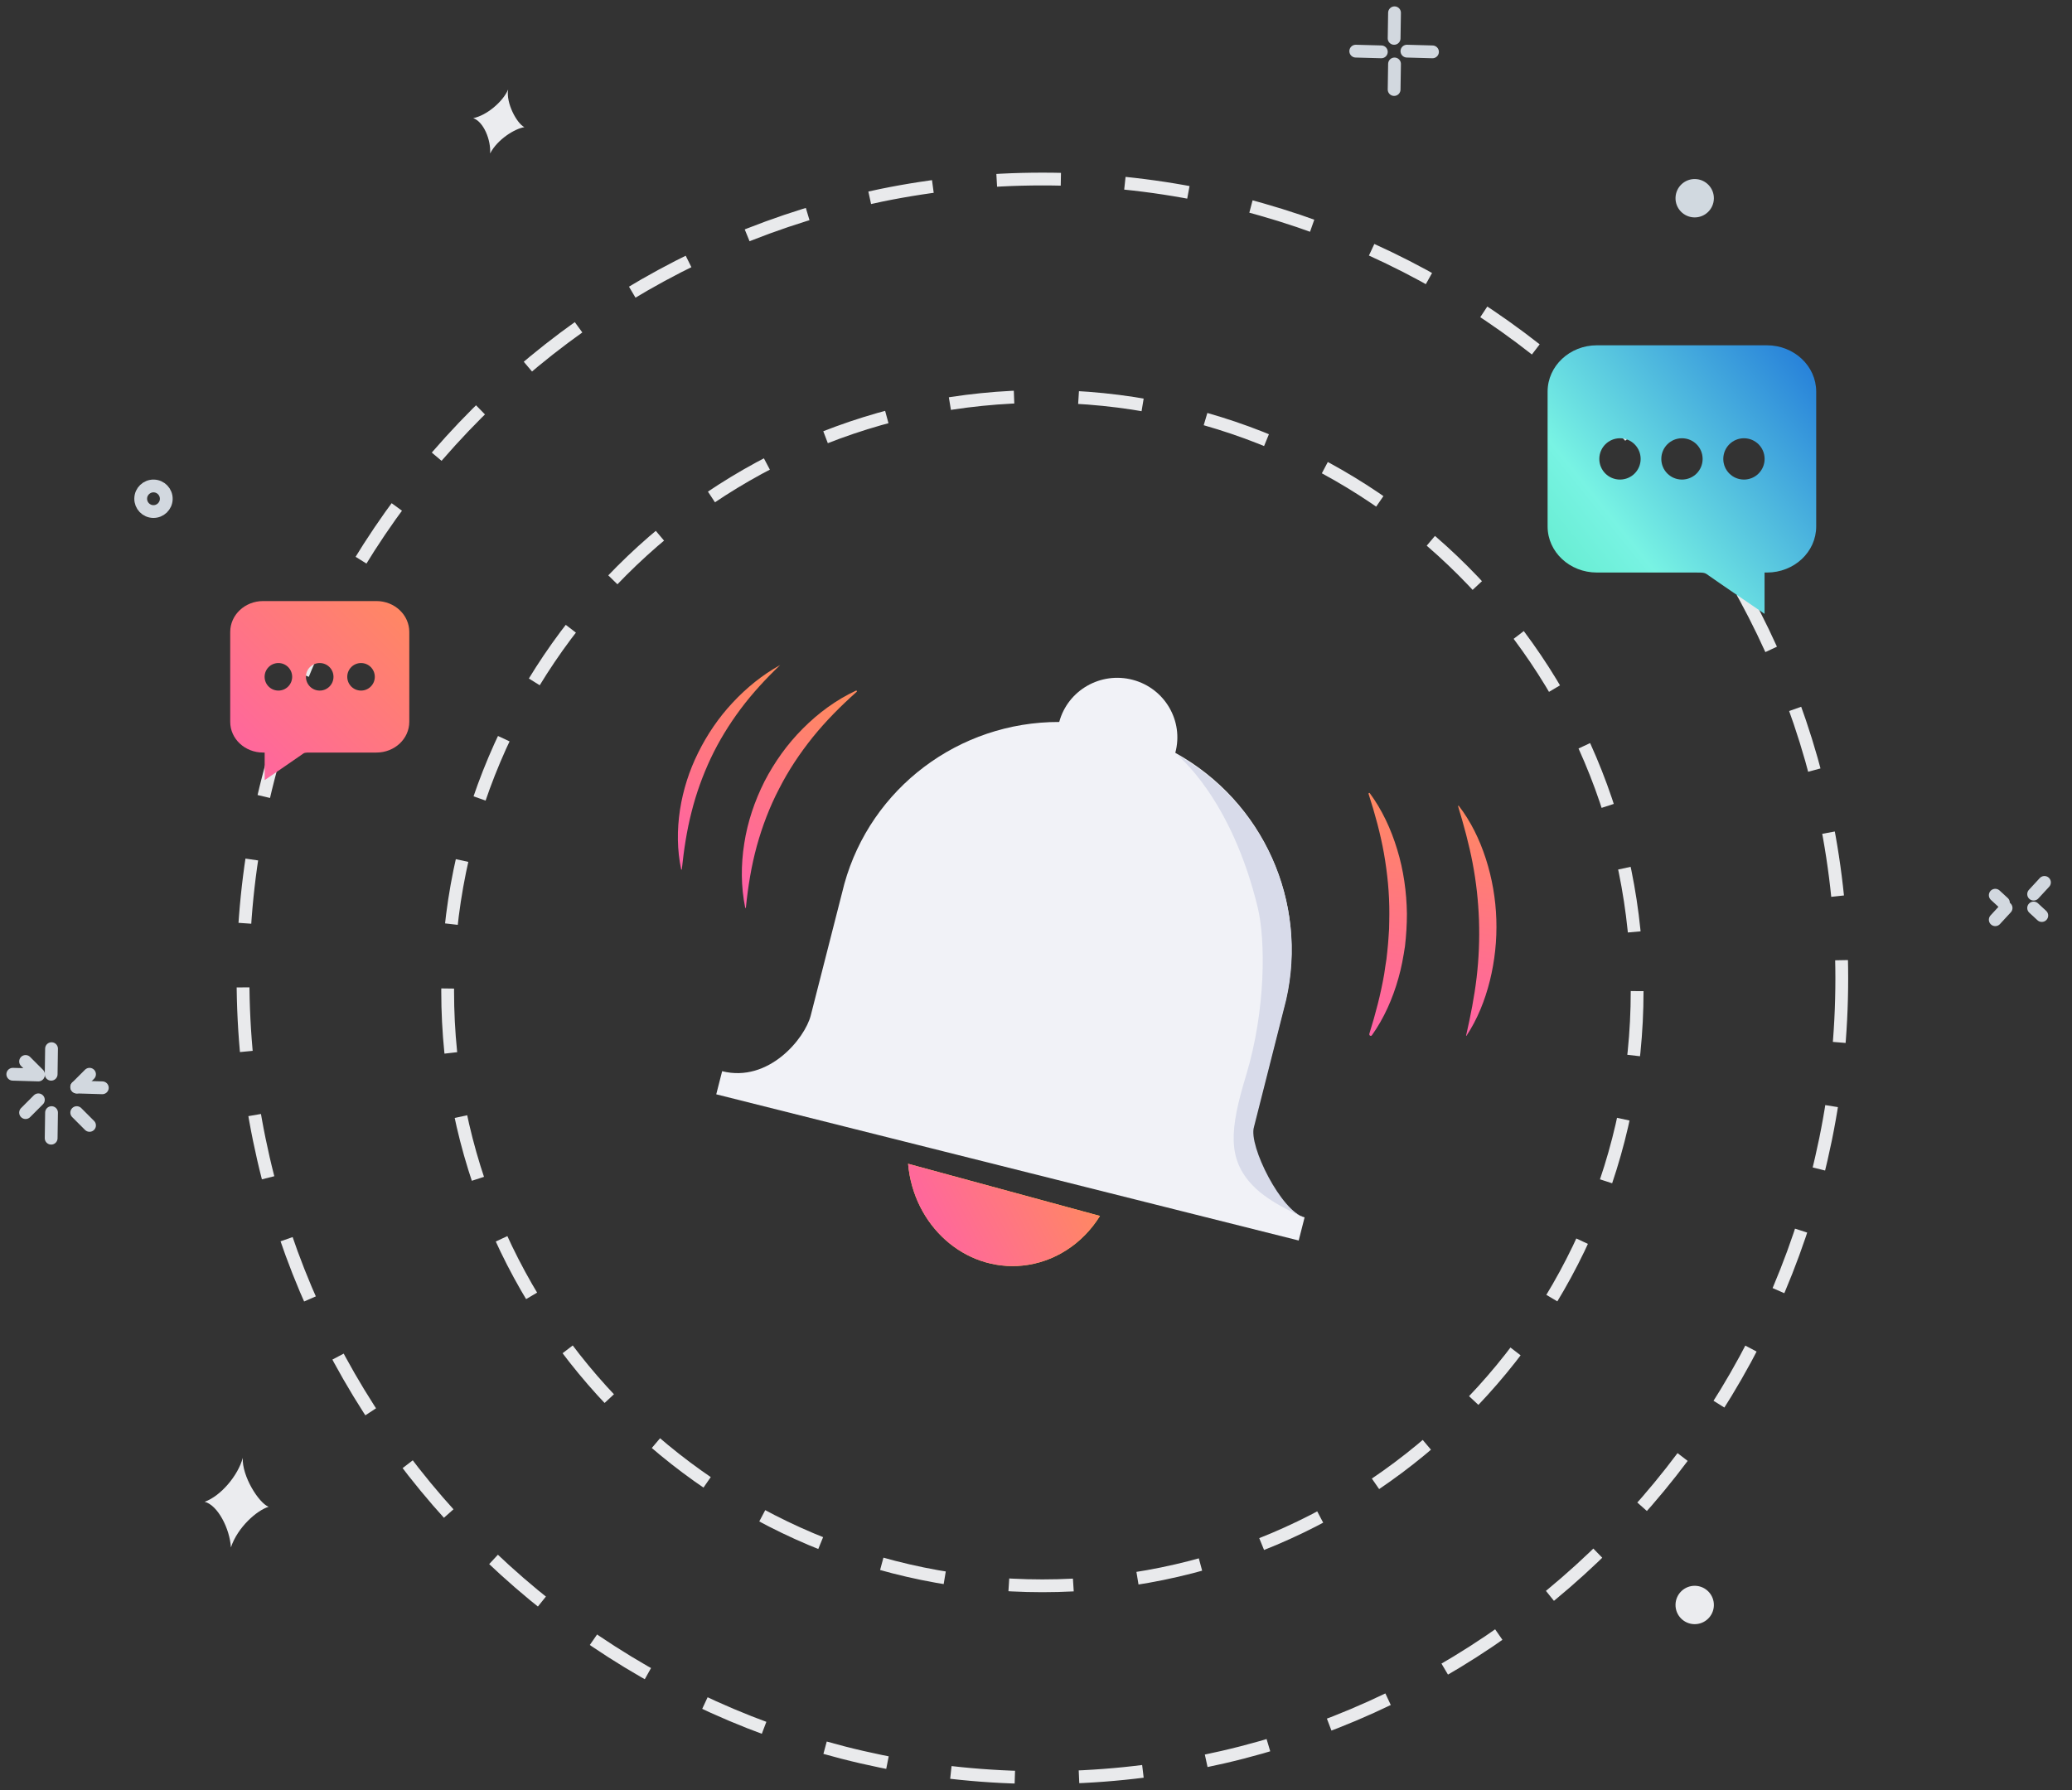 <?xml version="1.0" encoding="UTF-8"?>
<svg width="162px" height="140px" viewBox="0 0 162 140" version="1.1" xmlns="http://www.w3.org/2000/svg" xmlns:xlink="http://www.w3.org/1999/xlink">
    <rect x="0" y="0" width="162" height="140" fill="#333333" stroke="none"/>
    <title>C3F12D7F-1692-449C-9471-0BB8A15FB4C0</title>
    <defs>
        <linearGradient x1="124.319%" y1="-1.152%" x2="-15.707%" y2="111.925%" id="linearGradient-1">
            <stop stop-color="#1162D7" offset="0%"></stop>
            <stop stop-color="#78F3E3" offset="66.199%"></stop>
            <stop stop-color="#52E5BB" offset="100%"></stop>
        </linearGradient>
        <linearGradient x1="100%" y1="0%" x2="0%" y2="100%" id="linearGradient-2">
            <stop stop-color="#FF8960" offset="0%"></stop>
            <stop stop-color="#FF62A5" offset="100%"></stop>
        </linearGradient>
        <linearGradient x1="100%" y1="35.778%" x2="0%" y2="64.222%" id="linearGradient-3">
            <stop stop-color="#FF8960" offset="0%"></stop>
            <stop stop-color="#FF62A5" offset="100%"></stop>
        </linearGradient>
        <linearGradient x1="51.247%" y1="0%" x2="48.753%" y2="100%" id="linearGradient-4">
            <stop stop-color="#FF8960" offset="0%"></stop>
            <stop stop-color="#FF62A5" offset="100%"></stop>
        </linearGradient>
        <linearGradient x1="51.389%" y1="0%" x2="48.611%" y2="100%" id="linearGradient-5">
            <stop stop-color="#FF8960" offset="0%"></stop>
            <stop stop-color="#FF62A5" offset="100%"></stop>
        </linearGradient>
        <linearGradient x1="64.014%" y1="0%" x2="35.986%" y2="100%" id="linearGradient-6">
            <stop stop-color="#FF8960" offset="0%"></stop>
            <stop stop-color="#FF62A5" offset="100%"></stop>
        </linearGradient>
        <linearGradient x1="62.5%" y1="0%" x2="37.5%" y2="100%" id="linearGradient-7">
            <stop stop-color="#FF8960" offset="0%"></stop>
            <stop stop-color="#FF62A5" offset="100%"></stop>
        </linearGradient>
    </defs>
    <g id="Page-1" stroke="none" stroke-width="1" fill="none" fill-rule="evenodd">
        <g id="Mobile_Success" transform="translate(-108, -116)">
            <g id="Artwork" transform="translate(108.267, 117)">
                <path d="M101.733,94.193 L101.272,96 L55.733,84.569 L56.194,82.762 C59.838,83.677 62.664,80.196 63.121,78.408 L65.749,68.112 C67.83,60.619 74.711,55.434 82.549,55.454 C83.22,52.968 85.797,51.494 88.303,52.16 C90.809,52.826 92.296,55.381 91.624,57.866 C98.498,61.671 102.021,69.513 100.275,77.125 L97.731,87.096 C97.19,89.209 99.912,93.736 101.733,94.193" id="Fill-1" fill="#F1F2F7"></path>
                <path d="M70.733,90 C71.158,94.852 75.162,98.416 79.676,97.961 C82.135,97.713 84.36,96.288 85.733,94.081 L70.733,90 Z" id="Fill-3" fill="#FFDA3E"></path>
                <path d="M143.733,75.5 C143.733,110.017 115.751,138 81.233,138 C46.715,138 18.733,110.017 18.733,75.5 C18.733,40.983 46.715,13 81.233,13 C115.751,13 143.733,40.983 143.733,75.5 Z" id="Stroke-5" stroke="#E9EAEC" stroke-dasharray="5.017,5.017"></path>
                <path d="M127.733,76.5 C127.733,102.181 106.914,123 81.233,123 C55.551,123 34.733,102.181 34.733,76.5 C34.733,50.819 55.551,30 81.233,30 C106.914,30 127.733,50.819 127.733,76.5 Z" id="Stroke-7" stroke="#E9EAEC" stroke-dasharray="5.045,5.045"></path>
                <path d="M126.392,33.269 C127.285,33.269 128.008,33.991 128.008,34.885 C128.008,35.778 127.285,36.5 126.392,36.5 C125.499,36.5 124.776,35.778 124.776,34.885 C124.776,33.991 125.499,33.269 126.392,33.269 M131.238,33.269 C132.132,33.269 132.854,33.991 132.854,34.885 C132.854,35.778 132.132,36.5 131.238,36.5 C130.345,36.5 129.623,35.778 129.623,34.885 C129.623,33.991 130.345,33.269 131.238,33.269 M136.084,33.269 C136.978,33.269 137.7,33.991 137.7,34.885 C137.7,35.778 136.978,36.5 136.084,36.5 C135.191,36.5 134.469,35.778 134.469,34.885 C134.469,33.991 135.191,33.269 136.084,33.269 M124.585,43.769 L132.294,43.769 C133.021,43.769 133.021,43.775 133.369,44.032 C133.718,44.289 137.696,47 137.696,47 L137.696,43.769 L137.882,43.769 C140.012,43.769 141.733,42.164 141.733,40.165 L141.733,29.62 C141.733,27.621 140.008,26 137.882,26 L124.585,26 C122.46,26 120.733,27.621 120.733,29.62 L120.733,40.165 C120.733,42.164 122.46,43.769 124.585,43.769" id="Fill-9" fill="url(#linearGradient-1)"></path>
                <path d="M29.037,51.923 C29.037,52.519 28.556,53 27.96,53 C27.365,53 26.884,52.519 26.884,51.923 C26.884,51.327 27.365,50.846 27.96,50.846 C28.556,50.846 29.037,51.327 29.037,51.923 M25.807,51.923 C25.807,52.519 25.325,53 24.73,53 C24.134,53 23.653,52.519 23.653,51.923 C23.653,51.327 24.134,50.846 24.73,50.846 C25.325,50.846 25.807,51.327 25.807,51.923 M22.576,51.923 C22.576,52.519 22.095,53 21.499,53 C20.904,53 20.422,52.519 20.422,51.923 C20.422,51.327 20.904,50.846 21.499,50.846 C22.095,50.846 22.576,51.327 22.576,51.923 M31.733,55.443 L31.733,48.413 C31.733,47.08 30.582,46 29.166,46 L20.301,46 C18.884,46 17.733,47.08 17.733,48.413 L17.733,55.443 C17.733,56.776 18.881,57.845 20.301,57.845 L20.426,57.845 L20.426,60 C20.426,60 23.078,58.192 23.309,58.021 C23.542,57.849 23.542,57.845 24.026,57.845 L29.166,57.845 C30.582,57.845 31.733,56.776 31.733,55.443" id="Fill-11" fill="url(#linearGradient-2)"></path>
                <path d="M70.733,90 C71.158,94.852 75.162,98.416 79.676,97.961 C82.135,97.713 84.36,96.288 85.733,94.081 L70.733,90 Z" id="Fill-13" fill="url(#linearGradient-3)"></path>
                <path d="M106.831,61.022 C107.779,62.308 108.491,63.823 108.975,65.429 C109.468,67.035 109.709,68.741 109.733,70.449 C109.733,71.303 109.679,72.156 109.581,73.002 C109.452,73.844 109.303,74.679 109.069,75.489 C108.615,77.108 107.93,78.644 106.997,79.951 C106.957,80.008 106.884,80.016 106.834,79.971 C106.796,79.936 106.783,79.877 106.798,79.826 C107.284,78.266 107.687,76.727 107.957,75.166 C108.007,74.772 108.076,74.384 108.134,73.994 C108.174,73.6 108.227,73.21 108.257,72.817 C108.279,72.423 108.324,72.032 108.339,71.639 C108.344,71.245 108.361,70.851 108.359,70.458 C108.368,68.882 108.212,67.308 107.94,65.746 C107.661,64.183 107.241,62.644 106.737,61.083 C106.726,61.051 106.741,61.016 106.769,61.004 C106.792,60.994 106.816,61.003 106.831,61.022" id="Fill-15" fill="url(#linearGradient-4)"></path>
                <path d="M113.789,62.012 C114.718,63.214 115.417,64.639 115.904,66.152 C116.392,67.666 116.673,69.275 116.724,70.894 C116.778,72.512 116.603,74.138 116.218,75.688 C115.833,77.237 115.234,78.717 114.389,79.993 C114.383,80.001 114.373,80.002 114.366,79.997 C114.361,79.992 114.359,79.984 114.36,79.977 C114.71,78.442 115.004,76.948 115.182,75.447 C115.359,73.945 115.418,72.445 115.368,70.95 C115.314,69.456 115.153,67.966 114.87,66.488 C114.588,65.008 114.189,63.547 113.735,62.048 C113.729,62.029 113.738,62.009 113.755,62.002 C113.768,61.997 113.781,62.001 113.789,62.012" id="Fill-17" fill="url(#linearGradient-5)"></path>
                <path d="M57.997,69.979 C57.661,68.339 57.657,66.626 57.923,64.952 C58.18,63.274 58.734,61.637 59.502,60.109 C60.288,58.589 61.294,57.176 62.508,55.966 C63.714,54.752 65.112,53.723 66.655,53.005 C66.683,52.992 66.715,53.004 66.728,53.031 C66.739,53.053 66.733,53.078 66.715,53.094 C65.46,54.212 64.305,55.377 63.284,56.638 C62.27,57.902 61.374,59.245 60.649,60.675 C59.904,62.096 59.336,63.601 58.904,65.154 C58.479,66.711 58.217,68.317 58.05,69.976 C58.048,69.99 58.035,70.001 58.02,70 C58.008,69.999 57.999,69.99 57.997,69.979" id="Fill-19" fill="url(#linearGradient-6)"></path>
                <path d="M52.989,66.979 C52.669,65.463 52.663,63.884 52.895,62.337 C53.135,60.79 53.614,59.27 54.321,57.855 C55.021,56.438 55.923,55.111 57.01,53.949 C58.091,52.786 59.341,51.769 60.733,51 C59.596,52.086 58.552,53.218 57.641,54.436 C56.733,55.655 55.943,56.94 55.304,58.292 C54.67,59.646 54.161,61.053 53.799,62.504 C53.426,63.954 53.203,65.443 53.042,66.977 C53.04,66.991 53.028,67.001 53.012,67 C53.001,66.999 52.991,66.99 52.989,66.979" id="Fill-21" fill="url(#linearGradient-7)"></path>
                <path d="M101.733,94.2 C101.733,94.2 99.069,93.166 97.669,91.69 C95.718,89.635 95.847,87.393 97.165,83.067 C98.716,77.914 98.674,72.487 98.077,69.999 C95.996,61.33 91.733,58 91.733,58 C98.533,61.791 102.018,69.606 100.291,77.191 L97.774,87.127 C97.332,88.595 99.932,93.744 101.733,94.2 L101.277,96 L101.733,94.2 Z" id="Fill-23" fill="#D8DBEA"></path>
                <line x1="7.733" y1="84.059" x2="5.733" y2="84" id="Stroke-25" stroke="#D2D8DF" stroke-linecap="round"></line>
                <line x1="6.733" y1="83" x2="5.733" y2="84" id="Stroke-27" stroke="#D2D8DF" stroke-linecap="round"></line>
                <line x1="3.762" y1="81" x2="3.733" y2="83" id="Stroke-29" stroke="#D2D8DF" stroke-linecap="round"></line>
                <line x1="1.733" y1="82" x2="2.733" y2="83" id="Stroke-31" stroke="#D2D8DF" stroke-linecap="round"></line>
                <line x1="0.733" y1="83" x2="2.733" y2="83.059" id="Stroke-33" stroke="#D2D8DF" stroke-linecap="round"></line>
                <line x1="1.733" y1="86" x2="2.733" y2="85" id="Stroke-35" stroke="#D2D8DF" stroke-linecap="round"></line>
                <line x1="3.733" y1="88" x2="3.762" y2="86" id="Stroke-37" stroke="#D2D8DF" stroke-linecap="round"></line>
                <line x1="6.733" y1="87" x2="5.733" y2="86" id="Stroke-39" stroke="#D2D8DF" stroke-linecap="round"></line>
                <line x1="159.58" y1="68" x2="158.733" y2="68.917" id="Stroke-41" stroke="#D2D8DF" stroke-linecap="round"></line>
                <line x1="155.733" y1="69" x2="156.372" y2="69.589" id="Stroke-43" stroke="#D2D8DF" stroke-linecap="round"></line>
                <line x1="155.733" y1="70.917" x2="156.58" y2="70" id="Stroke-45" stroke="#D2D8DF" stroke-linecap="round"></line>
                <line x1="159.371" y1="70.589" x2="158.733" y2="70" id="Stroke-47" stroke="#D2D8DF" stroke-linecap="round"></line>
                <line x1="111.733" y1="3.055" x2="109.733" y2="3" id="Stroke-49" stroke="#D2D8DF" stroke-linecap="round"></line>
                <line x1="108.764" y1="0" x2="108.733" y2="2" id="Stroke-51" stroke="#D2D8DF" stroke-linecap="round"></line>
                <line x1="105.733" y1="3" x2="107.733" y2="3.054" id="Stroke-53" stroke="#D2D8DF" stroke-linecap="round"></line>
                <line x1="108.733" y1="6" x2="108.764" y2="4" id="Stroke-55" stroke="#D2D8DF" stroke-linecap="round"></line>
                <path d="M20.733,116.824 C19.823,117.095 18.306,118.424 17.787,120 C17.699,118.536 16.763,116.695 15.733,116.43 C16.99,115.989 18.351,114.367 18.713,113 C18.648,114.432 19.957,116.512 20.733,116.824" id="Fill-57" fill="#EBECEF"></path>
                <path d="M40.733,8.943 C39.972,9.064 38.622,9.9 38.054,11 C38.122,9.931 37.54,8.517 36.733,8.239 C37.79,8.024 39.042,6.961 39.463,6 C39.275,7.034 40.136,8.652 40.733,8.943" id="Fill-59" fill="#EBECEF"></path>
                <path d="M132.201,16 C131.372,15.982 130.715,15.296 130.734,14.468 C130.752,13.639 131.438,12.982 132.265,13 C133.094,13.018 133.751,13.704 133.733,14.532 C133.714,15.361 133.029,16.018 132.201,16" id="Fill-61" fill="#D1D9E0"></path>
                <path d="M132.201,126 C131.373,125.982 130.716,125.296 130.734,124.468 C130.751,123.64 131.437,122.983 132.266,123 C133.094,123.019 133.751,123.704 133.733,124.533 C133.715,125.36 133.029,126.018 132.201,126" id="Fill-63" fill="#EBECEF"></path>
                <path d="M11.711,39 C11.159,38.988 10.721,38.531 10.734,37.978 C10.745,37.426 11.203,36.989 11.755,37 C12.307,37.012 12.745,37.469 12.733,38.021 C12.721,38.574 12.263,39.012 11.711,39 Z" id="Stroke-65" stroke="#D2D8DF" stroke-linecap="round"></path>
            </g>
        </g>
    </g>
</svg>